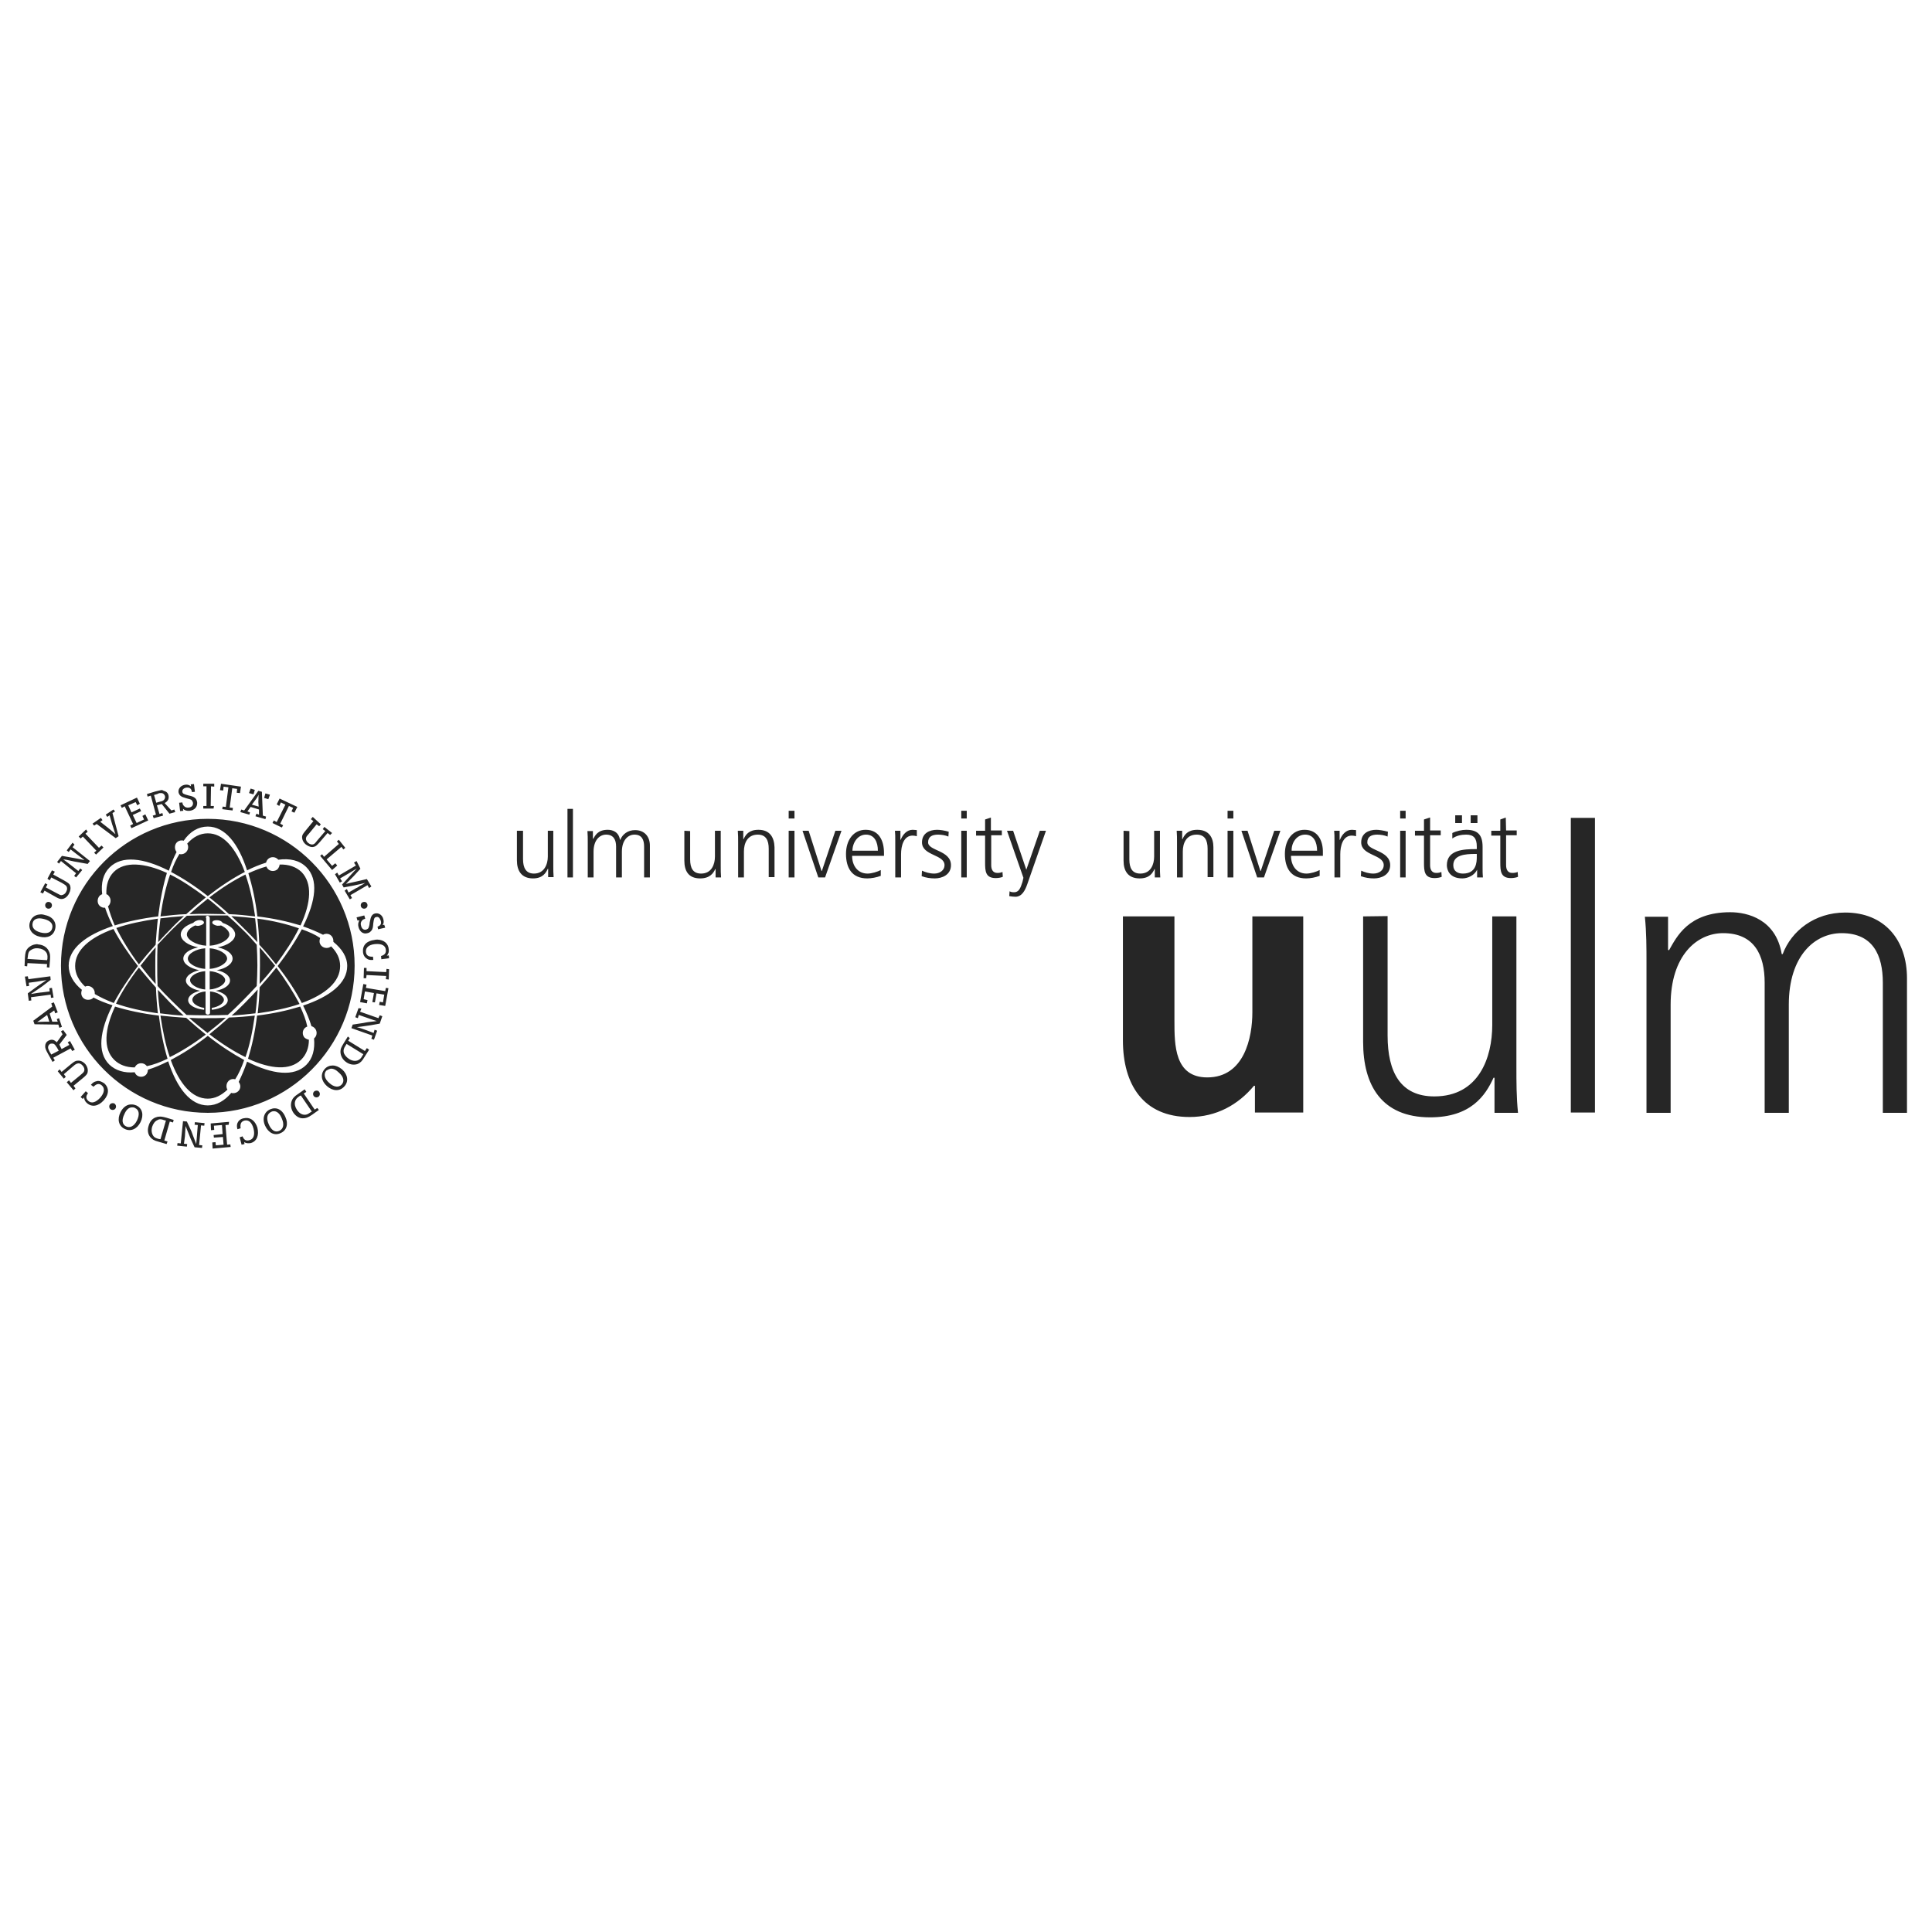 <?xml version="1.0" encoding="utf-8"?>
<!-- Generator: Adobe Illustrator 21.0.0, SVG Export Plug-In . SVG Version: 6.00 Build 0)  -->
<svg version="1.1" id="Layer_1" xmlns="http://www.w3.org/2000/svg" xmlns:xlink="http://www.w3.org/1999/xlink" x="0px" y="0px"
	 viewBox="0 0 600 600" style="enable-background:new 0 0 600 600;" xml:space="preserve">
<style type="text/css">
	.st0{opacity:0.85;fill:#010101;enable-background:new    ;}
</style>
<g id="layer1" transform="translate(-233.268,-504.902)">
	<path id="path2608" class="st0" d="M296.4,748.3v0.8h1v6.1h-1v0.8h3.2l0.1-0.8h-1l0.1-6.1l1,0.1v-0.9H296.4L296.4,748.3z
		 M301.9,748.3l-0.3,2l1,0.1l0.1-1.2l1.5,0.2l-0.8,6.1l-1-0.1l-0.1,0.8l3.2,0.4l0.1-0.8l-1-0.1l0.8-6l1.5,0.2l-0.1,1.2l1,0.1l0.3-2
		L301.9,748.3z M293.5,748.4l-1,0.1l0.1,0.6c-0.6-0.4-1-0.6-1.8-0.5c-1.3,0.2-2.2,1.1-2.1,2.3c0.1,0.5,0.3,0.9,0.7,1.2
		c0.4,0.3,0.7,0.4,1.7,0.7c1.2,0.3,1.5,0.4,1.7,0.6c0.2,0.2,0.3,0.5,0.4,0.8c0.1,0.8-0.4,1.4-1.3,1.5c-0.6,0.1-1.2-0.1-1.5-0.5
		c-0.3-0.3-0.4-0.5-0.5-1.1l-1,0.1l0.3,2.6l1-0.1l-0.1-0.6c0.6,0.5,1.2,0.7,2.1,0.6c1.5-0.2,2.4-1.2,2.3-2.6
		c-0.1-0.6-0.3-1.1-0.7-1.4c-0.4-0.3-0.7-0.5-2.1-0.8c-1.4-0.4-1.7-0.5-1.8-1.1c-0.1-0.7,0.5-1.2,1.3-1.3c1-0.1,1.5,0.3,1.7,1.4
		l0.9-0.1L293.5,748.4z M311.1,749.8l-0.5,1.4l1.4,0.4l0.4-1.4L311.1,749.8z M283.2,750.3c-0.4,0.1-0.9,0.2-1.7,0.4l-2.6,0.8
		l0.2,0.8l1-0.3l1.6,5.9l-1,0.3l0.3,0.8l2.9-0.8l-0.2-0.8l-0.9,0.3L282,755l1.5-0.4l2.4,3l1.8-0.5l-0.3-0.8l-0.9,0.3l-2.1-2.3
		c1.1-0.6,1.4-1.4,1.2-2.4c-0.2-0.8-0.7-1.2-1.5-1.4C283.8,750.3,283.5,750.2,283.2,750.3z M313.5,750.5l-4.4,6.1l-0.9-0.3l-0.3,0.8
		l2.8,0.8l0.2-0.7l-0.8-0.3l1-1.4l2.6,0.8v1.6l-0.8-0.3l-0.3,0.8l3.1,0.9l0.2-0.8l-1-0.3l-0.3-7.4L313.5,750.5z M283,751.2
		c0.2,0,0.4,0,0.5,0c0.5,0.1,0.8,0.4,1,0.9c0.1,0.5,0,0.8-0.3,1.2c-0.3,0.3-0.5,0.4-1.4,0.6l-1,0.3l-0.7-2.4l1-0.3
		C282.5,751.3,282.7,751.2,283,751.2z M315.7,751.3l-0.4,1.4l1.3,0.4l0.5-1.4L315.7,751.3z M313.6,751.7c-0.1,0.6,0,0.9-0.1,2.3
		l0.1,1.4l-2.1-0.6l0.8-1.1C313.1,752.7,313.4,752.1,313.6,751.7z M275.8,752.6l-5.1,2.4l0.4,0.8l0.9-0.5l2.6,5.5l-0.9,0.5l0.4,0.8
		l5.2-2.4l-0.9-1.9l-0.9,0.5l0.5,1.1l-2.3,1.1l-1.2-2.5l2.6-1.2l-0.4-0.8l-2.6,1.2l-1-2.2l2.3-1l0.5,1l0.8-0.5L275.8,752.6z
		 M320.1,752.9l-0.9,1.8l0.8,0.5l0.5-1.1l1.4,0.7l-2.7,5.4l-0.9-0.5l-0.4,0.8l2.9,1.4l0.4-0.7l-0.9-0.5l2.7-5.5l1.3,0.6l-0.5,1.1
		l0.9,0.4l0.9-1.8L320.1,752.9z M409.5,756.1v21.3h1.7v-21.3H409.5z M268.5,756.3l-2.4,1.6l0.5,0.7l0.7-0.5l0.8,2.8
		c0.1,0.2,0.4,1.2,0.5,1.5c0.2,0.7,0.4,1.2,0.5,1.5c-0.2-0.1-0.3-0.2-0.5-0.4c-1-0.9-1.3-1.1-1.9-1.6l-2.3-1.8l0.7-0.5l-0.5-0.7
		l-2.6,1.8l0.5,0.6l0.8-0.5l5.9,4.4l0.9-0.6l-1.9-7.2l0.8-0.5L268.5,756.3z M478.2,756.7v2.4h1.8v-2.4H478.2z M531.8,756.7v2.4h1.7
		v-2.4H531.8z M614.5,756.7v2.4h1.8v-2.4H614.5z M668.1,756.7v2.4h1.7v-2.4H668.1z M685.2,758.1v2.4h2.1v-2.4H685.2z M690,758.1v2.4
		h2.1v-2.4H690z M330.4,758.6l-0.6,0.7l0.8,0.6l-2.3,2.8c-0.9,1.1-1.1,1.4-1.2,1.9c-0.1,0.9,0.3,1.9,1.2,2.6
		c0.8,0.6,1.7,0.9,2.4,0.7c0.6-0.1,1-0.5,1.9-1.5l2.4-2.8l0.8,0.6l0.6-0.6l-2.4-1.9l-0.5,0.7l0.8,0.6l-2.4,2.8
		c-0.7,0.9-0.8,1-1.1,1.2c-0.5,0.3-1.2,0.2-1.8-0.3c-0.5-0.4-0.8-1-0.7-1.5c0.1-0.4,0-0.4,1-1.5l2.3-2.8l0.8,0.6l0.5-0.6
		L330.4,758.6z M541,758.8l-1.8,0.6v3.5h-2.8v1.5h2.8v8.4c0,2.6,0.1,4.8,3.3,4.8c0.9,0,1.8-0.2,2.2-0.4l-0.1-1.5
		c-0.5,0.2-0.9,0.3-1.6,0.3c-1.4,0-1.9-1.1-1.9-2.4v-9.3h3.3v-1.5H541V758.8z M677.3,758.8l-1.8,0.6v3.5h-2.8v1.5h2.8v8.4
		c0,2.6,0.1,4.8,3.3,4.8c0.9,0,1.8-0.2,2.2-0.4l-0.1-1.5c-0.5,0.2-0.9,0.3-1.6,0.3c-1.4,0-1.9-1.1-1.9-2.4v-9.3h3.3v-1.5h-3.3V758.8
		z M700.9,758.8l-1.7,0.6v3.5h-2.8v1.5h2.8v8.4c0,2.6,0.1,4.8,3.3,4.8c0.9,0,1.8-0.2,2.2-0.4l-0.1-1.5c-0.5,0.2-1,0.3-1.7,0.3
		c-1.4,0-1.9-1.1-1.9-2.4v-9.3h3.3v-1.5h-3.3L700.9,758.8L700.9,758.8z M721.1,758.9v91.5h7.5v-91.5H721.1z M297.8,759.2
		c-25.2,0-45.6,20.4-45.6,45.6c0,25.2,20.4,45.7,45.6,45.7c25.2,0,45.6-20.5,45.6-45.7C343.4,779.7,323,759.2,297.8,759.2z
		 M297.8,761.6c5.3,0,9.5,5.2,12.2,13.6c2-1,4-1.8,5.9-2.4c0.1-0.4,0.3-0.8,0.6-1.1c0.8-0.8,2.2-0.8,3,0c0.1,0.1,0.1,0.1,0.2,0.2
		c3.6-0.5,6.6,0.2,8.7,2.3c3.8,3.8,3,10.4-1,18.4c2.3,0.8,4.4,1.7,6.2,2.6c0.3-0.2,0.7-0.3,1.1-0.3c1.2,0,2.1,1,2.1,2.2
		c0,0.1,0,0.2,0,0.3c2.7,2.2,4.3,4.7,4.3,7.5c0,5.3-5.3,9.5-13.7,12.3c1.1,2.2,2,4.4,2.6,6.4c0.4,0.1,0.7,0.3,1,0.6
		c0.8,0.8,0.8,2.2,0,3c-0.1,0.1-0.1,0.1-0.2,0.2c0.3,3.4-0.4,6.2-2.4,8.2c-3.8,3.8-10.5,3-18.4-1c-0.8,2.4-1.7,4.4-2.6,6.3
		c0.3,0.4,0.5,0.9,0.5,1.4c0,1.2-1,2.1-2.2,2.1c-0.2,0-0.4,0-0.6-0.1c-2.1,2.5-4.6,3.9-7.3,3.9c-5.3,0-9.5-5.2-12.3-13.7
		c-2.2,1.1-4.3,2-6.3,2.6c0,0.6-0.2,1.2-0.6,1.6c-0.8,0.8-2.2,0.8-3,0c-0.2-0.2-0.4-0.5-0.5-0.8c-3.2,0.3-5.9-0.5-7.9-2.4
		c-3.8-3.8-3-10.4,1-18.4c-2.2-0.7-4.2-1.5-5.9-2.4c-0.4,0.5-1,0.7-1.7,0.7c-1.2,0-2.1-0.9-2.1-2.1c0-0.3,0.1-0.7,0.2-1
		c-2.6-2.1-4.1-4.7-4.1-7.5c0-5.3,5.3-9.5,13.7-12.3c-1-2-1.8-3.9-2.4-5.7c-0.6,0.1-1.3-0.2-1.7-0.6c-0.8-0.8-0.8-2.2,0-3.1
		c0.2-0.2,0.5-0.4,0.8-0.5c-0.4-3.5,0.3-6.3,2.3-8.3c3.8-3.8,10.5-3,18.4,1c0.7-2.1,1.5-4.1,2.4-5.8c-0.3-0.4-0.5-0.9-0.5-1.5
		c0-1.2,0.9-2.1,2.1-2.1c0.2,0,0.4,0,0.6,0.1C292.3,763.1,294.9,761.6,297.8,761.6z M260,762.5l-2.3,2.2l0.6,0.6l0.7-0.6l4.2,4.4
		l-0.7,0.6l0.6,0.6l2.3-2.2l-0.6-0.6l-0.8,0.7l-4.2-4.4l0.7-0.6L260,762.5z M422,762.6c-3.1,0-3.9,1.8-4.5,2.8h-0.1v-2.4h-1.7
		c0.1,1.2,0.1,2.3,0.1,3.4v11h1.8v-8c0-3.6,1.9-5.3,3.9-5.3c2.3,0,3.1,1.6,3.1,3.7v9.6h1.8v-8c0-3.6,1.9-5.3,3.9-5.3
		c2.3,0,3,1.6,3,3.7v9.6h1.8v-9.9c0-2.8-1.7-4.8-4.6-4.8c-2.3,0-3.9,1.3-4.6,3h-0.1C425.4,763.1,423.3,762.6,422,762.6z
		 M468.8,762.6c-3,0-4,1.6-4.6,2.9h-0.1v-2.6h-1.7c0.1,1.2,0.1,2.3,0.1,3.4v11.1h1.8v-8.1c0-2.4,1-5.2,4.3-5.2
		c2.5,0,3.4,1.7,3.4,4.4v8.8h1.8v-9.3C473.7,765,472.4,762.6,468.8,762.6z M502.1,762.6c-3.7,0-6.1,3.1-6.1,7.5
		c0,4.3,1.8,7.6,6.6,7.6c1.3,0,2.9-0.3,4.2-0.8v-1.8c-0.9,0.5-2.8,1.1-4.1,1.1c-3.1,0-4.8-2.5-4.8-5.5h9.9v-0.9
		C507.8,765.9,506.2,762.6,502.1,762.6z M516.7,762.6c-1.8,0-3.1,1.5-3.7,3.1h-0.1v-2.8h-1.7c0.1,1,0.1,1.6,0.1,3.2v11.3h1.8v-7.2
		c0-2.6,0.8-5.8,3.6-5.8c0.5,0,0.9,0.1,1.3,0.2v-1.9C517.6,762.7,517.2,762.6,516.7,762.6z M524.3,762.6c-2.4,0-4.7,1.1-4.7,3.9
		c0,4.2,7,3.7,7,7.1c0,1.6-1.5,2.6-3.2,2.6c-1.4,0-2.7-0.4-3.8-0.9l-0.1,1.7c1.3,0.5,2.7,0.7,4.1,0.7c2.2,0,5-1.1,5-4.1
		c0-4.7-7.1-4.4-7.1-7.1c0-1.8,1.3-2.4,3.1-2.4c1,0,2.3,0.2,3.2,0.6l0.1-1.5C526.6,762.8,525.1,762.6,524.3,762.6z M605.1,762.6
		c-3,0-4,1.6-4.6,2.9h-0.1v-2.6h-1.7c0.1,1.2,0.1,2.3,0.1,3.4v11.1h1.8v-8.1c0-2.4,1-5.2,4.3-5.2c2.5,0,3.4,1.7,3.4,4.4v8.8h1.8
		v-9.3C610.1,765,608.7,762.6,605.1,762.6z M638.4,762.6c-3.7,0-6.1,3.1-6.1,7.5c0,4.3,1.8,7.6,6.6,7.6c1.3,0,2.9-0.3,4.2-0.8v-1.8
		c-0.9,0.5-2.8,1.1-4.1,1.1c-3.1,0-4.8-2.5-4.8-5.5h9.9v-0.9C644.2,765.9,642.5,762.6,638.4,762.6z M653.1,762.6
		c-1.8,0-3.1,1.5-3.7,3.1h-0.1v-2.8h-1.7c0.1,1,0.1,1.6,0.1,3.2v11.3h1.8v-7.2c0-2.6,0.8-5.8,3.6-5.8c0.5,0,0.9,0.1,1.3,0.2v-1.9
		C654,762.7,653.5,762.6,653.1,762.6z M660.7,762.6c-2.4,0-4.7,1.1-4.7,3.9c0,4.2,7,3.7,7,7.1c0,1.6-1.5,2.6-3.2,2.6
		c-1.4,0-2.7-0.4-3.8-0.9l-0.1,1.7c1.3,0.5,2.7,0.7,4.1,0.7c2.2,0,5-1.1,5-4.1c0-4.7-7.1-4.4-7.1-7.1c0-1.8,1.3-2.4,3.1-2.4
		c1,0,2.3,0.2,3.2,0.6l0.1-1.5C662.9,762.8,661.4,762.6,660.7,762.6z M688.6,762.6c-1.3,0-3.1,0.4-4.3,1v1.7
		c1.3-0.9,2.8-1.2,4.3-1.2c2.4,0,3.3,1.2,3.3,3.7v0.8h-0.3c-3.7,0-9,0.2-9,5c0,1.3,0.7,4.1,4.8,4.1c1.8,0,3.8-1,4.6-2.7v2.4h1.8
		c-0.1-1-0.1-1.9-0.1-3.1v-6.4C693.7,764.2,692.2,762.6,688.6,762.6z M393.8,762.9v9.2c0,3.2,1.4,5.6,5,5.6c3,0,4-1.7,4.6-3h0.1v2.6
		h1.7c-0.1-1.2-0.1-2.3-0.1-3.4v-11h-1.7v8c0,2.4-1.1,5.3-4.3,5.3c-2.5,0-3.4-1.8-3.4-4.5v-8.8L393.8,762.9L393.8,762.9z
		 M445.8,762.9v9.3c0,3.2,1.3,5.5,4.9,5.5c3,0,4.1-1.6,4.7-2.9h0.1v2.6h1.7c-0.1-1.2-0.1-2.3-0.1-3.4v-11.1h-1.8v8
		c0,2.4-1,5.3-4.3,5.3c-2.5,0-3.4-1.7-3.4-4.4v-8.8L445.8,762.9L445.8,762.9z M478.2,762.9v14.5h1.8v-14.5H478.2z M482.5,762.9
		l4.9,14.5h2.1l5.1-14.5h-1.9l-4.2,12.5h-0.1l-4-12.5H482.5z M531.8,762.9v14.5h1.7v-14.5H531.8z M546,762.9l5.1,14.6l-0.3,1.3
		c-0.6,1.9-1.1,3.2-2.6,3.2c-0.7,0-1-0.1-1.4-0.3l-0.1,1.5c0.6,0.1,1.3,0.2,1.9,0.2c2,0,3-1.9,3.7-3.9l5.8-16.6h-1.9L552,775
		l-4.1-12.1H546z M582.2,762.9v9.3c0,3.2,1.4,5.5,5,5.5c3,0,4-1.6,4.6-2.9h0.1v2.6h1.7c-0.1-1.2-0.1-2.3-0.1-3.4v-11.1h-1.8v8
		c0,2.4-1,5.3-4.3,5.3c-2.5,0-3.4-1.7-3.4-4.4v-8.8L582.2,762.9L582.2,762.9z M614.5,762.9v14.5h1.8v-14.5H614.5z M618.8,762.9
		l4.9,14.5h2.1l5.1-14.5h-1.9l-4.2,12.5h-0.1l-4-12.5H618.8z M668.1,762.9v14.5h1.7v-14.5H668.1z M297.8,763.7
		c-2.4,0-4.5,1.1-6.4,3.2c0.2,0.3,0.3,0.7,0.3,1.1c0,1.2-1,2.2-2.2,2.2c-0.2,0-0.3,0-0.5-0.1c-1,1.6-1.9,3.5-2.6,5.6
		c3.6,1.9,7.5,4.4,11.4,7.5c4-3.1,7.8-5.6,11.5-7.5C306.5,768.2,302.6,763.7,297.8,763.7z M502.2,764.1c2.7,0,3.7,2.4,3.7,5H498
		C498,766.7,499.6,764.1,502.2,764.1z M638.6,764.1c2.7,0,3.7,2.4,3.7,5h-7.9C634.3,766.7,635.9,764.1,638.6,764.1z M338.5,765.7
		l-0.6,0.5l0.6,0.8l-4.6,4l-0.6-0.8l-0.6,0.5l3.7,4.4l1.6-1.4l-0.6-0.7l-1,0.8l-1.7-2l4.6-3.9l0.6,0.8l0.6-0.5L338.5,765.7z
		 M255.8,766.6L254,769l0.6,0.5l0.6-0.8l1.8,1.4c1,0.7,1.8,1.4,2.5,1.9c-1.3-0.3-3.1-0.6-4.2-0.8l-2.8-0.5l-1.5,1.9l0.6,0.5l0.6-0.8
		l4.7,3.8l-0.6,0.8l0.6,0.5l1.9-2.3l-0.6-0.5l-0.6,0.8l-1.9-1.5c-0.3-0.2-1.9-1.5-2.8-2.1c0.3,0,0.6,0.1,0.9,0.1
		c1.6,0.3,2,0.5,3.4,0.7l3.3,0.6l0.7-0.9l-5.4-4.3l0.6-0.8L255.8,766.6z M691.4,770.1h0.5v0.9c0,1.6-0.1,5.2-4.3,5.2
		c-1.6,0-3-0.7-3-2.6C684.6,770.4,688.3,770.1,691.4,770.1z M344,772.3l-0.8,0.5l0.6,0.9l-5.3,3.1l-0.5-0.9l-0.7,0.5l1.5,2.6
		l0.7-0.4l-0.6-0.9l2.4-1.4c1.8-1.1,2-1.2,2.8-1.7c-0.8,0.8-1.6,1.7-2.5,2.7l-2.1,2.3l0.5,0.9l3.2-0.6c1.3-0.3,1.9-0.4,3.5-0.8
		l-1,0.6l-0.6,0.3l-0.6,0.4c-0.3,0.2-0.5,0.3-0.6,0.3l-2.4,1.4L341,781l-0.7,0.5l1.6,2.7l0.7-0.4l-0.5-0.9l5.3-3.1l0.5,0.9l0.7-0.5
		l-1.4-2.3l-3,0.7c-1.6,0.4-2,0.4-3.5,0.8c1.1-1.1,1.5-1.5,2.4-2.4l2.1-2.3L344,772.3z M275.5,773.4c-2.8-0.1-5.2,0.6-6.9,2.3
		c-1.7,1.7-2.4,4.1-2.3,6.9c0.3,0.1,0.5,0.2,0.7,0.5c0.8,0.8,0.8,2.2,0,3.1l-0.2,0.1c0.5,1.9,1.2,3.9,2.1,6
		c3.9-1.2,8.5-2.2,13.5-2.8c0.6-5,1.5-9.6,2.7-13.5C281.6,774.4,278.4,773.5,275.5,773.4z M320.1,773.4c0,0.5-0.3,1-0.6,1.4
		c-0.8,0.8-2.2,0.8-3,0c-0.2-0.2-0.4-0.5-0.5-0.8c-1.8,0.5-3.6,1.2-5.6,2.1c1.2,3.9,2.2,8.4,2.8,13.4c5,0.6,9.5,1.6,13.4,2.8
		c3.3-7.1,3.7-13.1,0.3-16.6C325.2,774.1,322.9,773.3,320.1,773.4z M249.4,775.2l-1.4,2.6l0.7,0.5l0.5-0.9l3.3,1.7
		c1,0.6,1.1,0.7,1.3,0.9c0.4,0.5,0.4,1.2,0,1.9c-0.3,0.6-0.8,0.9-1.4,1c-0.4,0-0.4,0-1.7-0.7l-3.2-1.7l0.5-0.9l-0.7-0.4l-1.5,2.8
		l0.8,0.4l0.5-0.9l3.2,1.8c1.2,0.7,1.6,0.8,2.1,0.8c0.9,0,1.8-0.7,2.3-1.7c0.5-0.9,0.6-1.8,0.3-2.6c-0.2-0.5-0.7-0.8-1.9-1.5
		l-3.3-1.8l0.5-0.9L249.4,775.2z M286.1,776.5c-1.3,3.7-2.3,8.1-3,13c2.6-0.3,5.2-0.6,8-0.7c2.1-1.9,4.1-3.6,6.1-5.2
		C293.3,780.7,289.6,778.2,286.1,776.5z M309.5,776.5c-3.5,1.7-7.3,4.1-11.2,7.1c2,1.6,4.1,3.3,6.1,5.2c2.8,0.1,5.5,0.4,8.1,0.7
		C311.8,784.6,310.8,780.2,309.5,776.5z M297.8,784c-1.9,1.5-3.8,3.1-5.7,4.8c1.9-0.1,3.8-0.1,5.7-0.1c1.9,0,3.8,0.1,5.7,0.1
		C301.5,787.1,299.7,785.4,297.8,784z M248.3,785c-0.3,0-0.5,0.1-0.7,0.3c-0.4,0.4-0.4,1.1,0,1.5c0.4,0.4,1.1,0.4,1.5,0
		c0.4-0.4,0.4-1.1,0-1.5C248.9,785.1,248.6,785,248.3,785z M346.4,785c-0.3,0-0.6,0.1-0.8,0.3c-0.4,0.4-0.4,1.1,0,1.5
		c0.4,0.4,1.1,0.4,1.5,0c0.4-0.4,0.4-1.1,0-1.5C347,785.1,346.7,785,346.4,785z M770.6,788.2c-13,0-16.6,7.6-19,11.8l-0.3-0.1v-10.3
		h-7.2c0.5,4.9,0.5,9.7,0.5,14.4v46.5h7.5v-33.6c0-15.2,8.1-22.2,16.3-22.2c9.7,0,12.9,6.8,12.9,15.4v40.4h7.5v-33.6
		c0-15.2,8.1-22.2,16.4-22.2c9.7,0,12.8,6.8,12.8,15.4v40.4h7.5v-41.8c0-11.8-6.9-20.4-19.2-20.4c-9.5,0-16.7,5.7-19.4,12.9h-0.3
		C784.8,790.4,776,788.2,770.6,788.2z M349.7,788.6c-0.5,0.1-0.9,0.5-1.1,0.9c-0.2,0.4-0.3,0.8-0.5,1.8c-0.1,1.2-0.3,1.5-0.4,1.8
		c-0.1,0.2-0.4,0.4-0.7,0.5c-0.8,0.2-1.4-0.3-1.6-1.2c-0.2-0.6-0.1-1.2,0.3-1.6c0.2-0.3,0.5-0.4,1-0.6l-0.3-1l-2.4,0.6l0.3,1
		l0.6-0.1c-0.4,0.7-0.5,1.3-0.3,2.1c0.4,1.5,1.5,2.3,2.8,1.9c0.6-0.1,1-0.5,1.3-0.9c0.3-0.5,0.4-0.8,0.5-2.2
		c0.2-1.4,0.3-1.8,0.9-1.9c0.7-0.2,1.1,0.3,1.4,1.1c0.3,1,0,1.5-1,1.9l0.2,0.8l2.2-0.5l-0.3-0.9l-0.5,0.1c0.4-0.6,0.4-1.2,0.2-1.9
		C352,789.1,350.9,788.3,349.7,788.6z M245.6,788.9c-1.6,0.1-2.7,1.1-3.1,2.6c-0.5,2,0.8,3.8,3.1,4.3c2.4,0.6,4.3-0.3,4.8-2.4
		c0.5-2-0.7-3.8-3.1-4.3C246.7,788.9,246.1,788.8,245.6,788.9z M297.7,789.2c-2.2,0-4.3,0-6.4,0.1c-1.6,1.4-3.2,2.9-4.7,4.4
		c-1.5,1.5-3,3.1-4.4,4.6c-0.1,2.1-0.1,4.2-0.1,6.4c0,2.2,0,4.3,0.1,6.4c1.4,1.6,2.9,3.1,4.4,4.6c1.5,1.5,3.1,3,4.6,4.4
		c2.1,0.1,4.2,0.1,6.4,0.1c2.2,0,4.3,0,6.4-0.1c1.6-1.4,3.1-2.9,4.6-4.4c1.6-1.6,3-3.1,4.4-4.6c0.1-2.1,0.2-4.3,0.2-6.4
		c0-2.2-0.1-4.3-0.2-6.4c-1.4-1.6-2.8-3.2-4.4-4.7c-1.5-1.5-3.1-3-4.7-4.4C302.1,789.2,299.9,789.2,297.7,789.2z M297.7,789.3
		c0.4,0,0.7,0.3,0.7,0.7v8.6c3.2-0.2,6.1-1.9,6.1-3.5c0-1-1.1-2.1-2.6-2.8c-0.3,0.1-0.8,0.1-1.2,0.1c-0.9-0.2-1.6-0.6-1.5-1.1
		c0.1-0.5,0.9-0.7,1.8-0.6c0.7,0.1,1.2,0.4,1.4,0.8c2.3,0.8,3.9,2.1,3.9,3.6c0,1.8-2.2,3.4-5.4,4c2.7,0.6,4.6,1.9,4.6,3.5
		c0,1.6-2,3.1-4.9,3.6c2.4,0.5,4.1,1.7,4.1,3.2c0,1.5-1.8,2.7-4.4,3.2c2.2,0.5,3.7,1.6,3.7,2.9c0,1.5-2.1,2.7-4.9,3
		c0,0-0.1-0.1-0.1-0.3c0-0.1,0.1-0.3,0.1-0.3c2-0.3,3.7-1.4,3.7-2.5c0-1.2-2-2.4-4.3-2.6v6.6c0,0.4-0.3,0.6-0.7,0.6
		c-0.4,0-0.7-0.3-0.7-0.6v-6.6c-2.3,0.2-4.1,1.4-4.1,2.6c0,1.1,1.6,2.2,3.6,2.5c0,0,0.1,0.1,0.1,0.3c0,0.2-0.1,0.3-0.1,0.3
		c-2.8-0.3-4.9-1.5-4.9-3c0-1.3,1.5-2.4,3.7-2.9c-2.6-0.5-4.4-1.8-4.4-3.2c0-1.4,1.7-2.6,4.1-3.2c-2.9-0.6-4.9-2-4.9-3.6
		c0-1.6,1.9-2.9,4.6-3.5c-3.2-0.6-5.4-2.2-5.4-4c0-1.5,1.5-2.8,3.9-3.6c0.2-0.3,0.7-0.6,1.4-0.8c0.9-0.2,1.8,0.1,1.9,0.6
		c0.1,0.5-0.6,0.9-1.5,1.1c-0.5,0.1-0.9,0-1.2-0.1c-1.6,0.7-2.6,1.8-2.6,2.8c0,1.6,2.8,3.3,6,3.5V790
		C297,789.7,297.3,789.3,297.7,789.3z M290.4,789.4c-2.6,0.2-5,0.4-7.3,0.7c-0.3,2.4-0.6,4.9-0.7,7.4c1.3-1.4,2.6-2.8,3.9-4.1
		C287.6,792,289,790.7,290.4,789.4z M305.1,789.4c1.4,1.3,2.7,2.6,4.1,4c1.4,1.4,2.7,2.7,4,4.1c-0.2-2.6-0.4-5-0.7-7.4
		C310.2,789.8,307.7,789.6,305.1,789.4z M656.6,789.5v39c0,13.4,5.7,23.4,20.8,23.4c12.7,0,17.2-6.8,19.7-12.3h0.3v10.9h7.3
		c-0.5-4.9-0.5-9.6-0.5-14.3v-46.7h-7.5v33.7c0,10.2-4.2,22.2-18,22.2c-10.4,0-14.5-7.4-14.5-18.9v-37.1L656.6,789.5L656.6,789.5z
		 M582,789.5V828c0,13.7,6.3,23.8,20.7,23.8c8.3,0,15.1-3.8,20-9.7h0.3v8.3h15v-60.9h-15.8v29.8c0,7.8-2.5,20.2-14,20.2
		c-10.2,0-10.2-10.1-10.2-17.5v-32.5H582L582,789.5z M245.6,790.1c0.4,0,0.8,0.1,1.3,0.2c2,0.5,2.9,1.5,2.6,2.8
		c-0.3,1.4-1.6,1.9-3.6,1.4c-1.9-0.5-2.8-1.5-2.5-2.9C243.6,790.6,244.4,790.1,245.6,790.1z M282.3,790.2c-4.8,0.7-9.2,1.6-12.9,2.9
		c1.7,3.5,4.1,7.4,7,11.3c1.6-2,3.4-4.1,5.2-6.1C281.8,795.5,282,792.7,282.3,790.2z M313.2,790.2c0.3,2.6,0.5,5.3,0.6,8.1
		c1.9,2,3.6,4.1,5.2,6.1c2.9-3.9,5.4-7.7,7.1-11.2C322.4,791.9,318,790.8,313.2,790.2z M268.5,793.4c-7.4,2.7-11.9,6.6-11.9,11.5
		c0,2.4,1.1,4.5,3.1,6.4c0.2-0.1,0.5-0.2,0.8-0.2c1.2,0,2.2,1,2.2,2.2v0.3c1.7,1,3.6,1.9,5.9,2.8c1.9-3.6,4.5-7.5,7.5-11.5
		C273,800.9,270.4,797,268.5,793.4z M327,793.5c-1.9,3.6-4.5,7.5-7.5,11.4c3.1,4,5.6,7.8,7.5,11.5c7.4-2.7,11.9-6.6,11.9-11.5
		c0-2.3-1-4.3-2.8-6.1c-0.4,0.3-0.8,0.5-1.4,0.5c-1.2,0-2.2-0.9-2.2-2.1c0-0.3,0.1-0.7,0.2-1C331.1,795.1,329.2,794.3,327,793.5z
		 M350.5,796.7c-0.3,0-0.6,0-0.9,0.1c-2.5,0.3-3.8,1.7-3.6,3.8c0.1,1,0.6,1.7,1.3,2.1c0.5,0.3,1,0.4,1.9,0.3l-0.1-1
		c-1.4,0.1-2.1-0.4-2.2-1.5c-0.1-1.3,0.9-2.2,2.8-2.4c2-0.2,3.3,0.4,3.4,1.8c0.1,1-0.4,1.6-1.5,1.9l0.1,1l2.4-0.3l-0.1-0.9l-0.6,0.1
		c0.5-0.6,0.7-1.2,0.6-1.9C353.9,797.9,352.5,796.8,350.5,796.7z M244.2,798.2c-0.9,0.1-1.7,0.6-2.3,1.2c-0.6,0.7-0.8,1.3-0.9,3
		l-0.1,2.5l0.8,0.1l0.1-1l6.1,0.3l-0.1,1l0.8,0.1l0.2-2.4c0.1-1.5,0-2-0.4-2.8c-0.6-1.2-1.8-1.9-3.3-2
		C244.9,798.1,244.5,798.1,244.2,798.2z M281.6,799.1c-1.7,1.9-3.2,3.8-4.7,5.7c1.5,1.9,3,3.8,4.7,5.7c-0.1-1.9-0.1-3.8-0.1-5.7
		C281.5,802.9,281.5,801,281.6,799.1z M313.9,799.1c0.1,1.9,0.1,3.8,0.1,5.7c0,1.9-0.1,3.9-0.1,5.7c1.7-1.9,3.3-3.8,4.8-5.7
		C317.2,803,315.6,801,313.9,799.1z M244.3,799.4c0.3,0,0.6,0,0.8,0c1.1,0.1,1.9,0.5,2.4,1.1c0.4,0.5,0.6,1,0.5,2.1l-0.1,0.5
		l-6.1-0.4l0.1-0.6c0.1-1,0.2-1.4,0.5-1.8C242.9,799.9,243.5,799.5,244.3,799.4z M297,799.4c-2.9,0.2-5.4,1.7-5.4,3.2
		c0,1.5,2.5,3,5.4,3.2V799.4z M298.4,799.4v6.4c2.9-0.2,5.4-1.8,5.4-3.2C303.8,801.1,301.3,799.6,298.4,799.4z M276.4,805.4
		c-3,3.9-5.4,7.7-7.1,11.2c3.7,1.3,8.1,2.3,13,3c-0.3-2.6-0.5-5.2-0.6-8C279.8,809.5,278.1,807.4,276.4,805.4z M319.1,805.4
		c-1.6,2-3.4,4.1-5.2,6.1c-0.1,2.8-0.3,5.5-0.6,8.1c4.8-0.7,9.2-1.6,13-2.9C324.4,813.1,322,809.3,319.1,805.4z M346.3,805.5
		l-0.1,3.2h0.8l0.1-1l6.1,0.3l-0.1,1l0.9,0.1l0.1-3.2l-0.8-0.1l-0.1,1l-6.1-0.3v-1L346.3,805.5L346.3,805.5z M297,806.5
		c-2.6,0.2-4.7,1.5-4.7,2.8c0,1.3,2.2,2.7,4.7,2.9V806.5z M298.4,806.5v5.7c2.6-0.2,4.8-1.6,4.8-2.9
		C303.2,808,301,806.7,298.4,806.5z M241.9,808.1l-0.9,0.1l0.5,3l0.8-0.1l-0.1-1l2.3-0.3c1.2-0.2,2.2-0.4,3.2-0.5
		c-1.1,0.7-2.7,1.8-3.5,2.4l-2.3,1.7l0.3,2.3l0.8-0.1l-0.1-1l6.1-0.8l0.1,1l0.8-0.1l-0.5-3l-0.8,0.1l0.1,1l-2.4,0.3
		c-0.4,0-2.3,0.3-3.4,0.5c0.2-0.2,0.5-0.4,0.7-0.5c1.3-0.9,1.7-1.1,2.8-1.9l2.6-2l-0.1-1.1l-6.8,0.9L241.9,808.1z M346.1,810.5
		l-1,5.6l2.1,0.4l0.2-1l-1.2-0.3l0.4-2.4l2.8,0.5l-0.5,2.8l0.8,0.1l0.5-2.8l2.4,0.4l-0.4,2.4l-1-0.2l-0.2,1l1.9,0.3l1-5.5l-0.8-0.1
		l-0.2,1l-6-1l0.2-1L346.1,810.5z M313.3,812.2c-1.3,1.4-2.6,2.8-4,4.2c-1.4,1.4-2.7,2.7-4.1,3.9c2.6-0.2,5-0.4,7.4-0.7
		C312.9,817.3,313.1,814.8,313.3,812.2z M282.3,812.3c0.1,2.6,0.4,5,0.7,7.3c2.4,0.3,4.8,0.6,7.3,0.7c-1.4-1.3-2.8-2.6-4.1-3.9
		C284.9,815,283.6,813.7,282.3,812.3z M250,816.2l-0.8,0.3l0.3,1l-5.9,4.4l0.4,1.1l7.4,0.1l0.3,1l0.8-0.3l-0.9-2.7l-0.7,0.3l0.3,0.8
		h-1.7l-0.8-2.5l1.4-1l0.3,0.9l0.8-0.3L250,816.2z M269,817.5c-3.3,7.1-3.7,13.1-0.3,16.5c1.6,1.6,3.8,2.4,6.4,2.4
		c0.1-0.2,0.3-0.5,0.5-0.7c0.8-0.8,2.2-0.8,3,0c0.1,0.1,0.2,0.2,0.3,0.3c2-0.4,4.1-1.2,6.4-2.3c-1.2-3.9-2.1-8.4-2.7-13.4
		C277.5,819.7,272.9,818.7,269,817.5z M326.5,817.5c-3.9,1.2-8.4,2.2-13.4,2.8c-0.6,5-1.6,9.5-2.8,13.4c7.1,3.3,13.1,3.7,16.5,0.3
		c1.6-1.6,2.4-3.7,2.4-6.2c-0.5-0.1-0.9-0.3-1.3-0.6c-0.8-0.8-0.8-2.2,0-3c0.2-0.2,0.5-0.4,0.8-0.5
		C328.3,821.7,327.5,819.7,326.5,817.5z M344.6,818l-1,2.8l0.8,0.3l0.3-1l2.3,0.8c0.3,0.1,2.2,0.8,3.3,1.1c-0.3,0-0.5,0.1-0.8,0.1
		c-1.6,0.2-2,0.2-3.4,0.5l-3.3,0.5l-0.4,1.1l6.5,2.3l-0.3,1l0.8,0.3l1-2.8l-0.8-0.3l-0.3,1l-2.1-0.8c-1.1-0.4-2.2-0.8-3.1-1
		c1.3-0.2,3.2-0.4,4.3-0.6l2.8-0.5l0.8-2.3l-0.8-0.3l-0.4,0.9l-5.7-2l0.4-1L344.6,818z M247.9,820.1l0.7,2.1h-1.4
		c-1.3,0-2,0.1-2.4,0.1c0.5-0.3,0.8-0.5,2-1.4L247.9,820.1z M283.1,820.3c0.7,4.8,1.6,9.2,2.9,12.9c3.5-1.7,7.3-4.1,11.2-7
		c-2-1.6-4.1-3.4-6.1-5.2C288.3,820.8,285.7,820.6,283.1,820.3z M312.4,820.3c-2.6,0.3-5.2,0.5-8,0.6c-2.1,1.9-4.1,3.6-6.1,5.2
		c3.9,3,7.7,5.4,11.2,7.1C310.8,829.6,311.7,825.2,312.4,820.3z M292,821c1.9,1.7,3.8,3.2,5.7,4.7c1.9-1.5,3.8-3,5.7-4.7
		c-1.9,0.1-3.7,0.1-5.7,0.1C295.8,821.2,293.9,821.1,292,821z M252.9,824.8l-0.7,0.4l0.5,0.9l-1.8,2.5c-0.9-0.9-1.6-1-2.6-0.5
		c-0.7,0.4-1,1-1,1.7c0,0.6,0.1,1,0.9,2.4l1.4,2.5l0.7-0.5l-0.5-0.8l5.4-2.9l0.5,0.8l0.8-0.4l-1.5-2.7l-0.7,0.4l0.5,0.8l-2.4,1.3
		l-0.7-1.4l2.3-3L252.9,824.8z M297.8,826.6c-3.9,3.1-7.9,5.6-11.5,7.5c2.7,7.4,6.6,12,11.5,12c2.2,0,4.2-1,6.1-2.8
		c-0.2-0.3-0.3-0.7-0.3-1.1c0-1.2,0.9-2.2,2.1-2.2c0.2,0,0.4,0,0.6,0.1c1.1-1.7,2-3.7,2.8-6C305.6,832.2,301.7,829.7,297.8,826.6z
		 M341.3,826.8l-1.3,2.1c-0.8,1.3-1,1.8-1,2.6c0,1.3,0.7,2.6,2,3.4c1.1,0.7,2.4,0.8,3.4,0.4c0.8-0.4,1.3-0.8,2.1-2.2l1.4-2.2
		l-0.7-0.5l-0.6,0.9l-5.2-3.2l0.5-0.8L341.3,826.8z M249.4,829c0.2,0,0.4,0,0.6,0.1c0.3,0.2,0.5,0.4,1,1.2l0.5,0.9l-2.3,1.2
		l-0.5-0.8c-0.4-0.8-0.5-1.1-0.5-1.4c0-0.5,0.2-0.8,0.6-1.1C249,829,249.2,829,249.4,829z M340.9,829.1l5.2,3.2l-0.3,0.5
		c-0.5,0.9-0.8,1.1-1.4,1.4c-0.8,0.3-1.7,0.2-2.7-0.4c-0.9-0.6-1.5-1.3-1.7-2.1c-0.1-0.7,0-1.2,0.6-2.1L340.9,829.1z M257.4,834.3
		c-0.6,0-1,0.2-2.1,1.1l-2.9,2.4l-0.6-0.8l-0.6,0.6l1.9,2.3l0.6-0.6l-0.6-0.8l2.8-2.4c0.9-0.8,1.1-0.8,1.4-0.9
		c0.6-0.2,1.2,0.1,1.7,0.7c0.4,0.5,0.6,1.1,0.4,1.6c-0.1,0.3-0.1,0.4-1.3,1.4l-2.8,2.3l-0.6-0.8L254,841l2.1,2.5l0.6-0.6l-0.6-0.8
		l2.8-2.3c1.1-0.9,1.3-1.2,1.5-1.6c0.3-0.9,0.1-1.9-0.6-2.8C259.1,834.6,258.2,834.2,257.4,834.3z M336.6,835.8
		c-0.9,0-1.8,0.3-2.5,1.1c-1.4,1.6-1.1,3.7,0.7,5.3c1.8,1.6,4,1.7,5.4,0.1c1.4-1.5,1.1-3.7-0.7-5.3
		C338.5,836.2,337.5,835.8,336.6,835.8z M335.9,836.8c0.8-0.1,1.7,0.3,2.6,1.2c1.5,1.3,1.8,2.7,0.9,3.7c-0.9,1-2.4,0.9-3.9-0.5
		c-1.5-1.3-1.8-2.8-0.9-3.8C335.1,837.1,335.5,836.9,335.9,836.8z M263.8,840.6c-0.2,0-0.4,0-0.6,0.1c-0.6,0.1-1.1,0.4-1.7,1.1
		l0.8,0.6c1-1,1.8-1.1,2.6-0.4c1,0.9,0.8,2.3-0.5,3.8c-1.4,1.5-2.7,1.9-3.7,1c-0.8-0.7-0.8-1.5-0.1-2.4l-0.7-0.6l-1.6,1.8l0.7,0.6
		l0.4-0.5c0,0.7,0.3,1.3,0.9,1.8c1.5,1.3,3.5,1,5.2-0.9c1.7-1.9,1.7-3.9,0.1-5.3C264.9,840.9,264.4,840.6,263.8,840.6z M327.9,843.2
		l-2,1.4c-1.2,0.8-1.7,1.3-2,2.1c-0.5,1.2-0.3,2.6,0.5,3.8c0.8,1.1,1.8,1.7,2.9,1.7c0.9,0,1.6-0.2,2.9-1.1l2.1-1.5l-0.5-0.6
		l-0.8,0.5l-3.4-5l0.8-0.5L327.9,843.2z M331.6,843.6c-0.3,0-0.6,0.1-0.8,0.3c-0.4,0.4-0.4,1.1,0,1.5c0.4,0.4,1.1,0.4,1.5,0
		c0.4-0.4,0.4-1.1,0-1.5C332.2,843.7,331.9,843.6,331.6,843.6z M326.7,845.1l3.4,5l-0.5,0.3c-0.8,0.6-1.2,0.7-1.7,0.7
		c-0.9,0-1.7-0.5-2.4-1.5c-0.6-0.9-0.8-1.8-0.6-2.6c0.2-0.7,0.5-1.1,1.4-1.7L326.7,845.1z M268.3,847.5c-0.3,0-0.6,0.1-0.8,0.3
		c-0.4,0.4-0.4,1.1,0,1.5c0.4,0.4,1.1,0.4,1.5,0c0.4-0.4,0.4-1.1,0-1.5C268.9,847.6,268.6,847.5,268.3,847.5z M274.2,847.9
		c-1.4-0.1-2.7,0.8-3.5,2.4c-1.1,2.2-0.6,4.3,1.3,5.2c1.8,0.9,3.8,0.1,4.9-2.1c1.1-2.2,0.6-4.3-1.3-5.2
		C275.1,848,274.7,847.9,274.2,847.9z M274.3,848.8c0.3,0,0.6,0,0.9,0.2c1.3,0.6,1.5,2,0.6,3.9c-0.9,1.8-2.2,2.4-3.4,1.8
		c-1.2-0.6-1.4-2-0.5-3.8C272.5,849.5,273.3,848.8,274.3,848.8z M318.6,849.1c-0.5,0-0.9,0.1-1.4,0.3c-1.9,0.8-2.6,2.9-1.6,5.1
		c1,2.2,2.9,3.2,4.8,2.3c1.9-0.8,2.5-2.9,1.5-5C321.2,850.1,320,849.1,318.6,849.1z M318.5,850c0.9,0.1,1.7,0.8,2.3,2.3
		c0.8,1.8,0.5,3.2-0.8,3.8c-1.3,0.6-2.5-0.2-3.3-2.1c-0.8-1.8-0.5-3.2,0.8-3.8C317.8,850,318.2,850,318.5,850z M282.6,851.7
		c-0.2,0-0.4,0-0.6,0.1c-1.3,0.3-2.2,1.3-2.6,2.8c-0.4,1.3-0.2,2.5,0.5,3.4c0.6,0.7,1.1,1.1,2.7,1.5l2.4,0.7l0.3-0.8l-1-0.3l1.7-5.9
		l1,0.3l0.2-0.8l-2.3-0.7C283.8,851.7,283.1,851.6,282.6,851.7z M309.6,852.1c-0.2,0-0.5,0.1-0.7,0.1c-1,0.2-1.6,0.8-1.9,1.5
		c-0.2,0.6-0.2,1.1,0,1.9l1-0.3c-0.2-1.3,0.1-2.1,1.2-2.4c1.3-0.3,2.3,0.6,2.8,2.5c0.5,2,0,3.3-1.3,3.6c-1,0.3-1.7-0.1-2.1-1.2
		l-0.9,0.3l0.6,2.3l0.9-0.2l-0.1-0.6c0.6,0.4,1.3,0.4,2,0.3c1.9-0.5,2.7-2.4,2.1-4.8C312.6,853.2,311.3,852,309.6,852.1z
		 M283.1,852.5c0.3,0,0.7,0.1,1.2,0.3l0.5,0.1l-1.7,5.8l-0.6-0.1c-1-0.3-1.3-0.5-1.6-0.9c-0.5-0.7-0.7-1.7-0.4-2.8
		c0.3-1,0.9-1.8,1.6-2.1C282.4,852.6,282.7,852.5,283.1,852.5z M290.1,853.1l-0.7,6.9l-1-0.1l-0.1,0.8l3,0.3l0.1-0.8l-1-0.1l0.3-2.3
		c0.1-1.2,0.1-2.2,0.2-3.2c0.5,1.2,1.2,3,1.6,4l1.2,2.6l2.3,0.2l0.1-0.8l-1-0.1l0.6-6.1l1,0.1l0.1-0.8l-3-0.3l-0.1,0.8l1,0.1
		l-0.2,2.4c0,0.4-0.2,2.4-0.3,3.5c-0.1-0.3-0.2-0.6-0.3-0.8c-0.6-1.5-0.7-1.9-1.2-3.2l-1.4-3L290.1,853.1z M304.4,853.3l-5.7,0.5
		l0.1,2.1l1-0.1l-0.1-1.3l2.5-0.2l0.2,2.8l-2.8,0.3l0.1,0.8l2.8-0.2l0.2,2.4l-2.4,0.2l-0.1-1l-1,0.1l0.1,1.9l5.6-0.5l-0.1-0.8
		l-1,0.1l-0.5-6.1l1-0.1L304.4,853.3z"/>
</g>
</svg>
